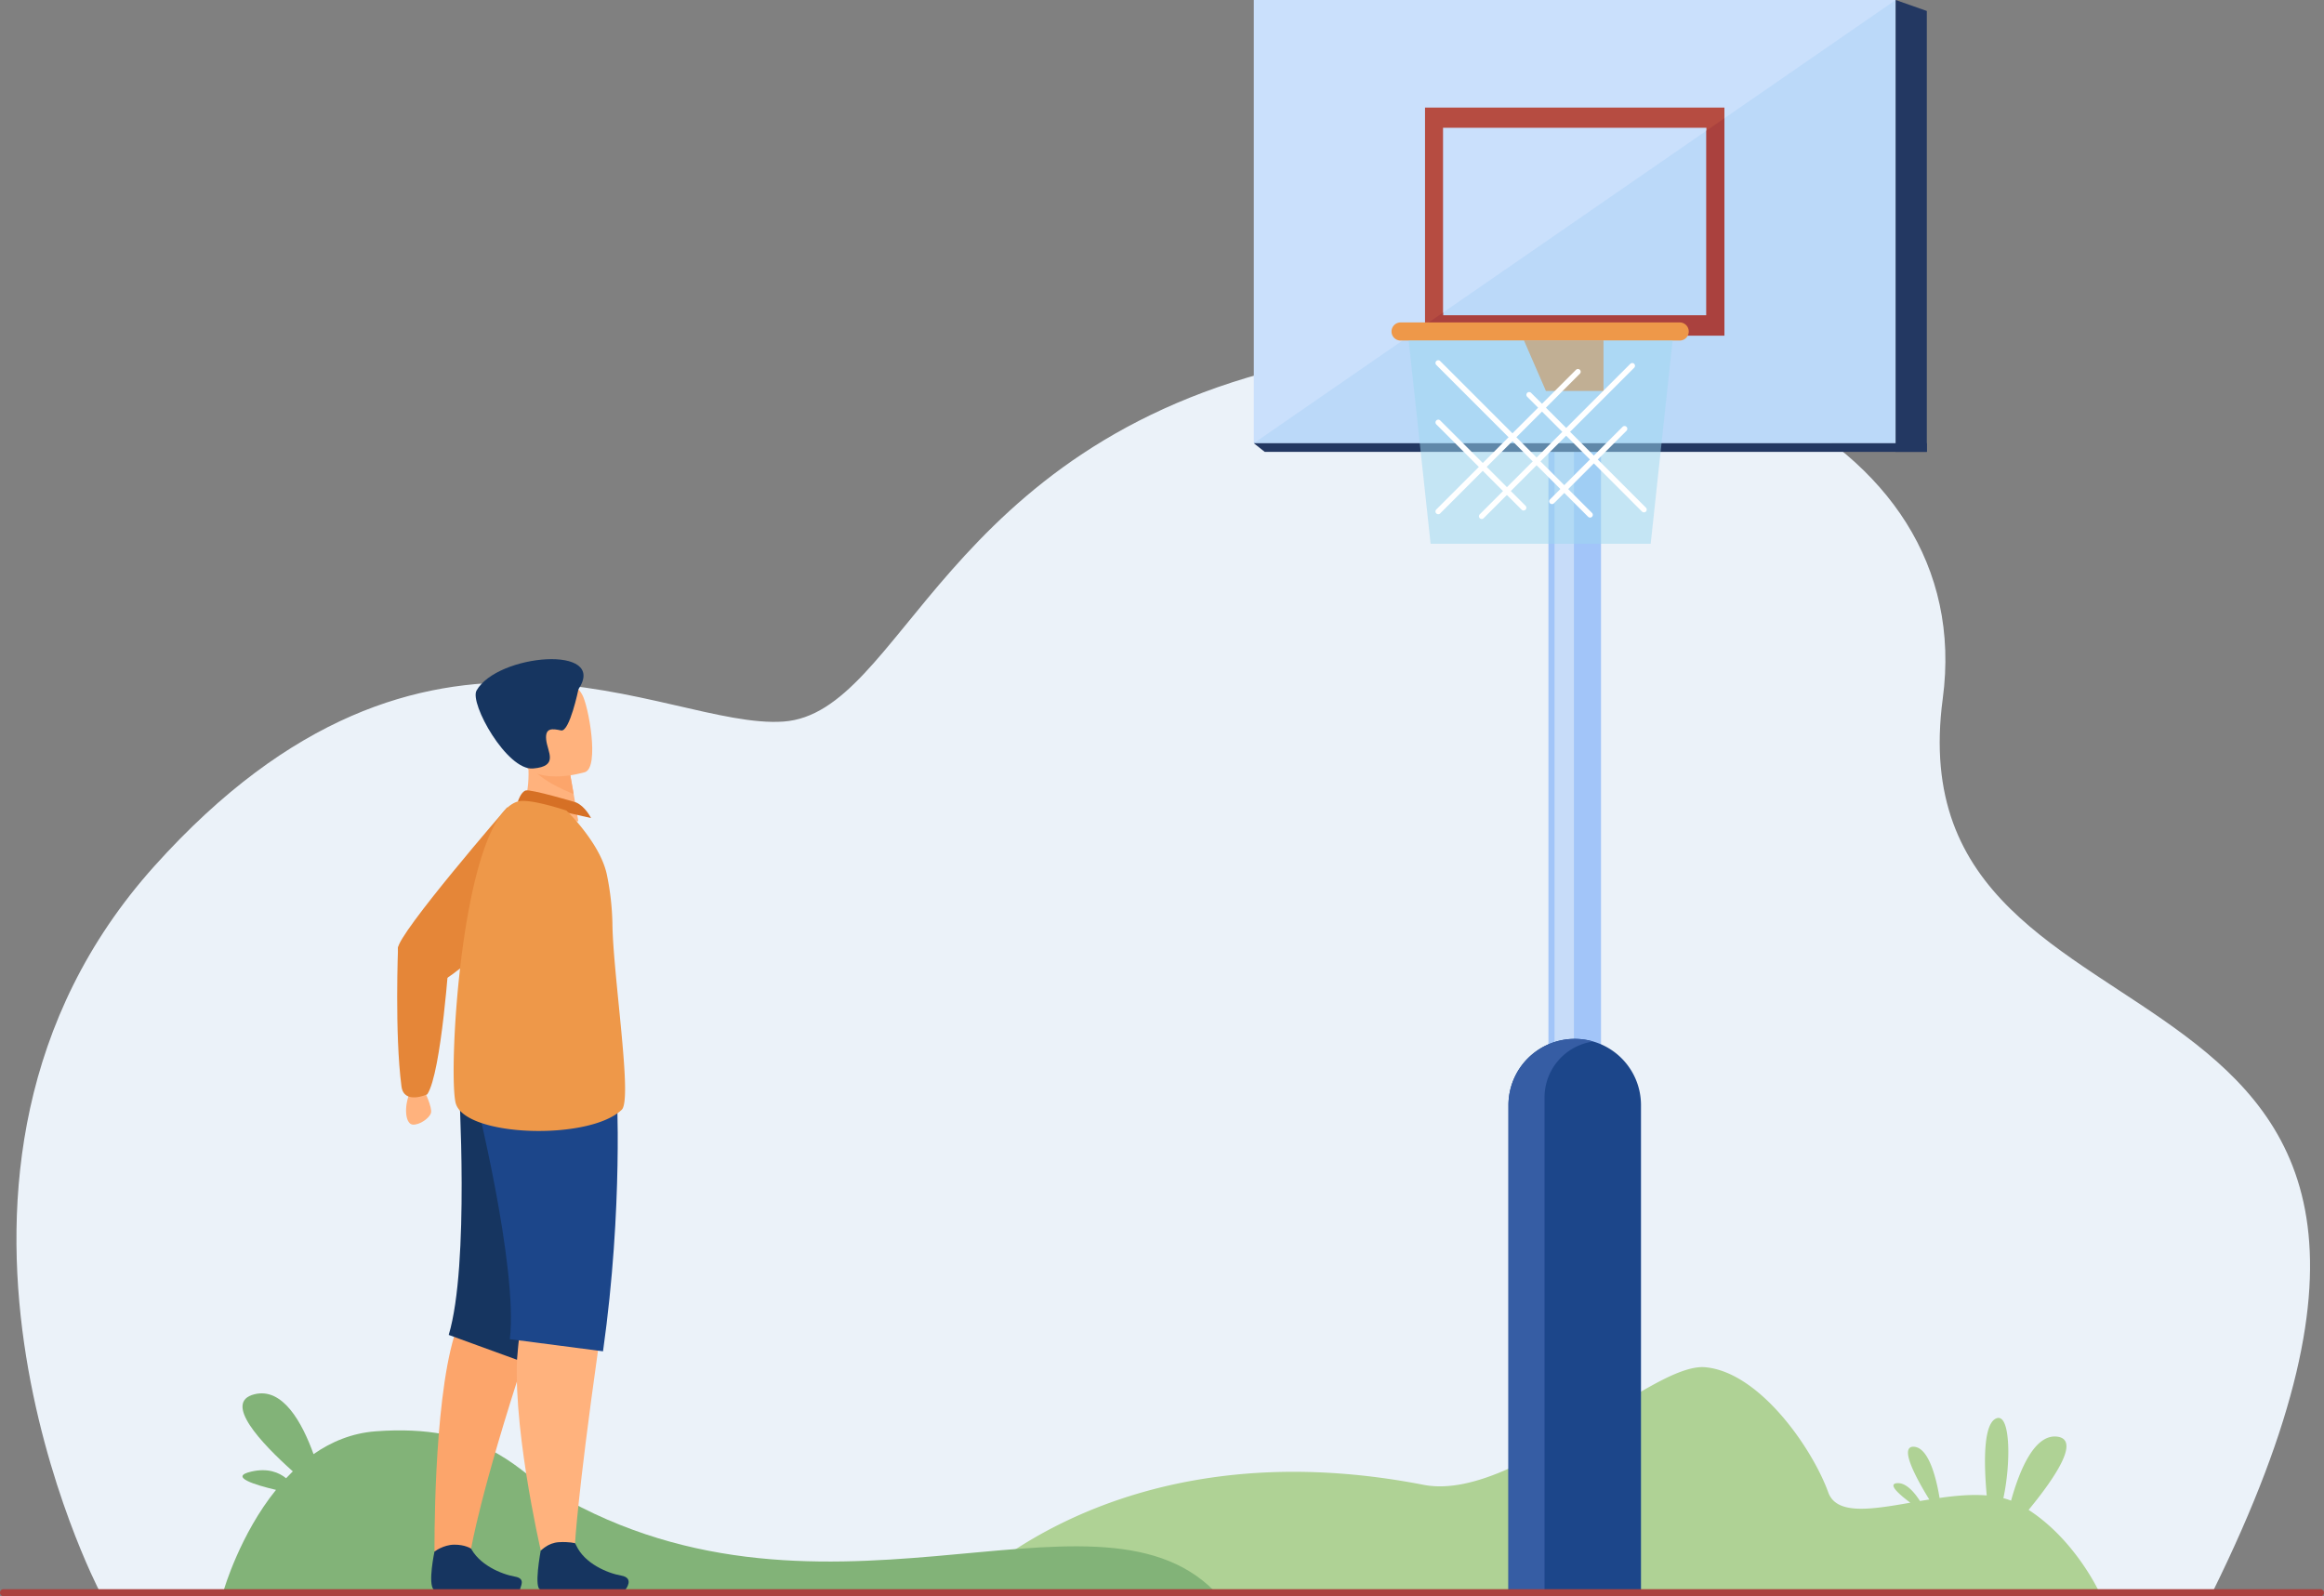 <svg xmlns="http://www.w3.org/2000/svg" viewBox="0 0 2369.5 1627.55"><rect x="0" y="0" width="2369.5" height="1627.55" fill="#808080" stroke="none"/><g id="Layer_2" data-name="Layer 2"><g id="Layer_1-2" data-name="Layer 1"><path d="M101.33,1622.21s-223.4-427.7,56-739S676.9,744.4,798.8,735.75s161-281.28,521.63-363.5,696.67,68.9,660.36,340.12C1926.59,1117.23,2603,920.76,2255.57,1624Z" style="fill:#ebf2f9"/><path d="M2068.32,1539.56c24.67-29.94,54-71.62,29.12-74.68-23.13-2.83-38.41,34.34-47,65.25a71,71,0,0,0-7.84-2.53c8.11-37.62,7.09-89.29-8.11-80.92-12.67,7-11.65,47.2-8.88,78.14-15.07-1.23-31.54.21-48.06,2.56-3.56-21.56-11.39-51.55-26.31-52.2-15.22-.66,2.2,31.71,15.81,53.79-3.17.51-6.32,1-9.46,1.57-5.76-9-14.35-19.1-23.6-18.2-9.5.93,2.14,11.27,13.74,19.9-40.15,7-75.27,12.73-83.67-10.51-16.15-44.73-70-122.78-125.57-127.63S1543.53,1531.91,1451.33,1514c-318.53-62-475.23,113.59-475.23,113.59l469.56-5.07,695.6,2.74S2117.06,1571.16,2068.32,1539.56Z" style="fill:#afd295"/><path d="M1238,1622.21c-123.69-124.63-406.85,65.75-684-107-27.35-17-62.27-64-171.15-55.75-24.09,1.84-45.08,10.65-63.17,23.25-11.64-32.22-31.41-68.35-60.41-61-32.2,8.11,7,49.72,39.27,78.58q-3.51,3.4-6.84,7c-7.41-6-18.72-10.57-35.3-6.82-23.5,5.32,3.16,13.53,25,18.69-36.66,45.22-53.11,101.83-53.11,101.83Z" style="fill:#82b378"/><path d="M432.3,1111.31s8.77,18.13,7.11,23.53-11.54,12.33-18.48,11.89-9.13-15-4.38-29.17S432.3,1111.31,432.3,1111.31Z" style="fill:#ffb27d"/><path d="M517.19,823.12S405.45,952,405.7,967s27.74,34.88,41.35,34.45c13.25-.42,107.7-89.38,107.17-94.18S517.19,823.12,517.19,823.12Z" style="fill:#e58638"/><path d="M409.33,1107.75c-7.05-53.79-3.47-142.29-3.47-142.29l52.33,6.72s-8,121.8-22.55,143.64C435.64,1115.82,411.83,1126.81,409.33,1107.75Z" style="fill:#e58638"/><path d="M551.35,1580.94s-7.57,39.78,0,39.87h86.39s9.62-11.81-4.37-14.25-37.39-12.27-45.86-30.75C578.62,1556.36,551.35,1580.94,551.35,1580.94Z" style="fill:#163560"/><path d="M443,1582s-7,32.85-.8,38.85H530.3c-.34-2.59,6.61-11.17-5.22-13.23-14-2.44-37.4-12.27-45.87-30.76C470.29,1557.4,443,1582,443,1582Z" style="fill:#163560"/><path d="M604.34,1164.78s-21.5,73.65-68.18,215.72-55.8,198.63-55.8,198.63-6-4.23-17.45-4.09c-10.75.12-19.89,6.94-19.89,6.94s-1.42-148.18,20.09-219.62,4.64-257.55,4.64-257.55Z" style="fill:#fca56b"/><path d="M628.7,1109.19s1.78,120.6-19.09,268.68-23.3,195.7-23.3,195.7-5.76-1.7-16.48-1.07c-11,.63-18.48,8.44-18.48,8.44s-31.58-136.33-23-210.44-44.69-256.61-44.69-256.61Z" style="fill:#ffb27d"/><path d="M467.75,1104.81S479,1289.72,457.5,1361.16l69.61,25.34c12.22-159,77.23-221.72,77.23-221.72Z" style="fill:#163560"/><path d="M628.7,1109.19l-145.06,4.7s44.75,177.49,36.19,251.61l95,12.37C635.7,1229.79,628.7,1109.19,628.7,1109.19Z" style="fill:#1c468a"/><path d="M532,827l23.57,17.46,34.06-7.18c-.47-3.1-2.72-16-4.76-27.64-.13-.69-.25-1.37-.37-2.05-1.75-9.92-3.27-18.44-3.27-18.44l-31.81-15.86-11.87-5.92c0,.21.92,11,1,12.59C540.78,807.94,532,827,532,827Z" style="fill:#ffb27d"/><path d="M587.21,818.16c-.75-.31-46.34-13.77-51.29-12.13S528,817.25,528,817.25l74.58,16.86S596.74,822.17,587.21,818.16Z" style="fill:#d67025"/><path d="M464.43,1124.08c7.73,35.26,136.36,39.44,169.51,7.44,3.77-3.65,4-20.62,2.53-43.5-2-31.36-6.92-73.79-9.84-108.2-1.25-14.66-2.11-27.86-2.22-38.13a272.71,272.71,0,0,0-5.48-49c-2.2-11.17-7.69-22.39-14-32.35a199.88,199.88,0,0,0-27.4-33.83s-37.76-12.75-49.51-9.29C471.39,833.89,456.71,1088.82,464.43,1124.08Z" style="fill:#ee9849"/><path d="M541,780.43c7,13.37,33,24.93,43.88,29.18-.13-.69-.25-1.37-.37-2.05-1.75-9.92-3.27-18.44-3.27-18.44l-31.81-15.86C542.34,773.15,538.06,774.93,541,780.43Z" style="fill:#fca56b"/><path d="M596.66,787.25s-57.41,17.91-68-18-25.15-57.8,11.06-70.75,47.4-1.36,53.85,9.77S611.31,781.67,596.66,787.25Z" style="fill:#ffb27d"/><path d="M589.76,702.84s-9,43.76-17.68,41.95-16.48-3.16-15.21,9.44,13.25,27.14-13.39,29.37-64.94-66.47-57.62-79.48C507,666.59,620.28,657.06,589.76,702.84Z" style="fill:#163560"/><rect x="1578.75" y="459.19" width="53.6" height="621.88" style="fill:#a2c5f9"/><rect x="1584.97" y="453.58" width="19.77" height="651.2" style="fill:#c7dcf9"/><rect x="1278.34" width="654.43" height="451.93" style="fill:#cae0fc"/><polygon points="1278.34 451.93 1932.77 451.93 1932.77 0 1278.34 451.93" style="fill:#bbd9f9"/><path d="M1452.92,109.67V342.25h305.26V109.67Zm286.89,212H1471.29V130.3h268.52Z" style="fill:#b64c41"/><polygon points="1739.81 133.25 1739.81 321.63 1471.29 321.63 1471.29 318.68 1452.92 331.37 1452.92 342.25 1758.18 342.25 1758.18 120.56 1739.81 133.25" style="fill:#aa413e"/><polygon points="1964.55 460.78 1932.77 460.78 1932.77 0 1964.55 11.18 1964.55 460.78" style="fill:#233862"/><polygon points="1964.55 460.78 1289.52 460.78 1278.34 451.93 1964.55 451.93 1964.55 460.78" style="fill:#233862"/><path d="M1712.54,347.23H1428a9.23,9.23,0,0,1-9.23-9.23h0a9.22,9.22,0,0,1,9.23-9.22h284.59a9.23,9.23,0,0,1,9.23,9.22h0A9.23,9.23,0,0,1,1712.54,347.23Z" style="fill:#ee9849"/><polygon points="1634.9 347.23 1634.9 398.66 1576.2 398.66 1553.84 347.23 1634.9 347.23" style="fill:#e58638"/><polygon points="1683 554.46 1458.62 554.46 1436.26 347.23 1705.37 347.23 1683 554.46" style="fill:#9ed9f0;opacity:0.5"/><path d="M1510.71,529.21a2.8,2.8,0,0,1-2-4.77L1662.2,371a2.8,2.8,0,0,1,4,3.95L1512.69,528.39A2.79,2.79,0,0,1,1510.71,529.21Z" style="fill:#fff"/><path d="M1466.4,524.32a2.84,2.84,0,0,1-2-.82,2.81,2.81,0,0,1,0-4l142.43-142.42a2.8,2.8,0,0,1,4,3.95L1468.38,523.5A2.82,2.82,0,0,1,1466.4,524.32Z" style="fill:#fff"/><path d="M1582.35,514a2.8,2.8,0,0,1-2-4.77l74-74a2.8,2.8,0,0,1,4,4l-74,74A2.79,2.79,0,0,1,1582.35,514Z" style="fill:#fff"/><path d="M1621.2,527.74a2.78,2.78,0,0,1-2-.82l-154.8-154.8a2.8,2.8,0,1,1,4-3.95L1623.18,523a2.8,2.8,0,0,1-2,4.77Z" style="fill:#fff"/><path d="M1676.13,522.43a2.78,2.78,0,0,1-2-.82L1557.09,404.55a2.8,2.8,0,0,1,4-3.95l117.06,117.06a2.8,2.8,0,0,1-2,4.77Z" style="fill:#fff"/><path d="M1553.44,520.56a2.8,2.8,0,0,1-2-.82l-87-87a2.8,2.8,0,0,1,4-4l87,87a2.8,2.8,0,0,1-2,4.77Z" style="fill:#fff"/><path d="M1673.11,1624H1538V1126.86a67.57,67.57,0,0,1,67.56-67.57h0a67.56,67.56,0,0,1,67.56,67.57Z" style="fill:#1c468a"/><path d="M1574.78,1119a57.57,57.57,0,0,1,49.55-57,67.64,67.64,0,0,0-18.78-2.67h0a67.57,67.57,0,0,0-67.56,67.57V1624h36.79Z" style="fill:#365da4"/><rect y="1620.41" width="2369.5" height="7.14" rx="3.3" style="fill:#aa413e"/></g></g></svg>